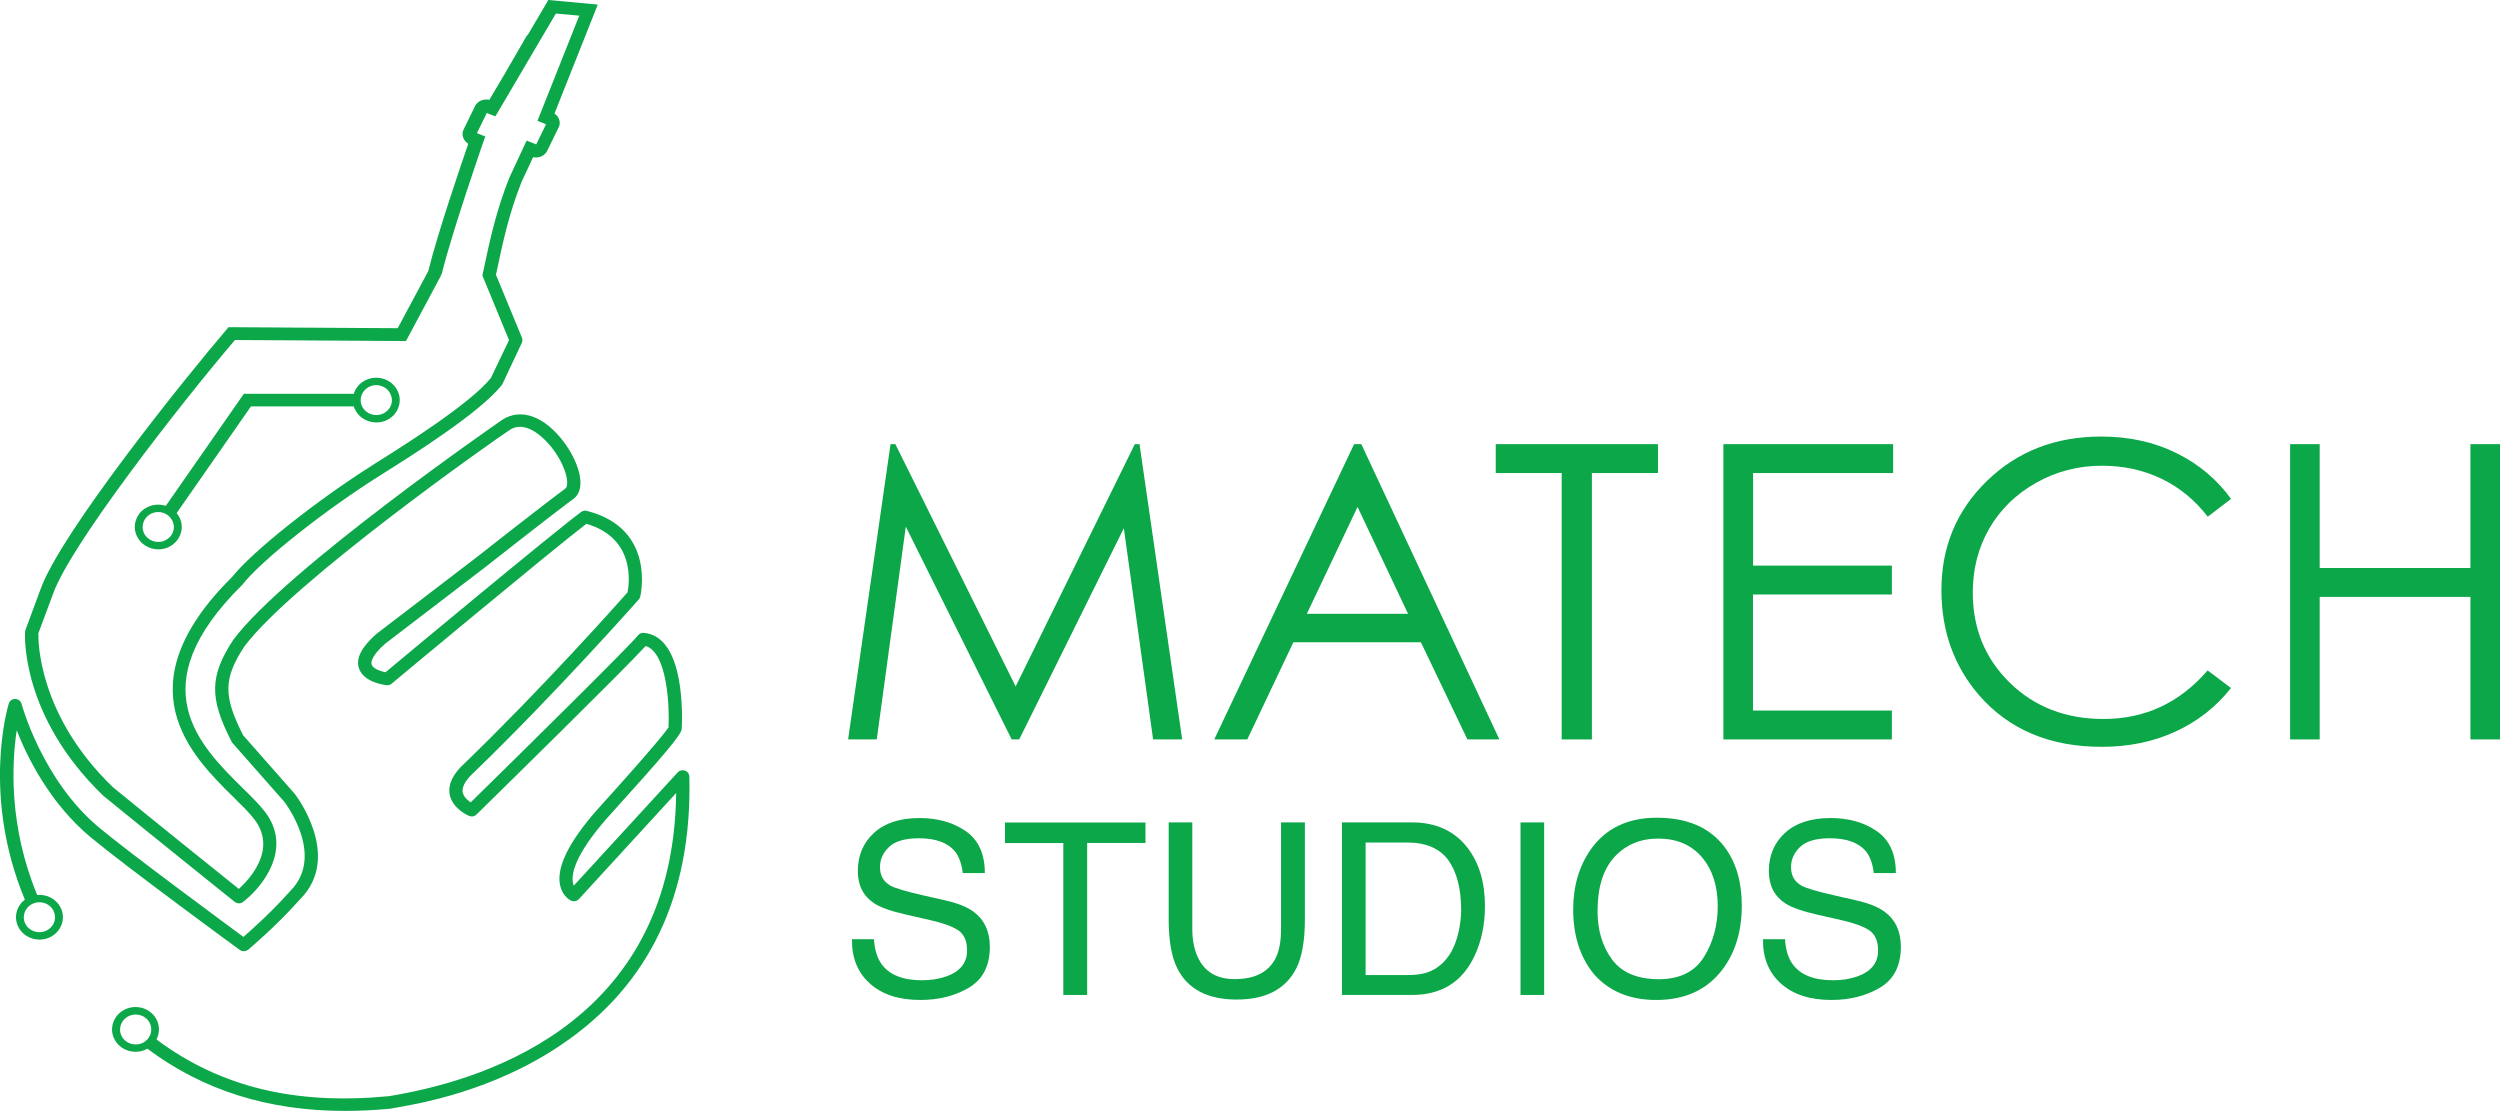 <svg width="144" height="64" viewBox="0 0 144 64" fill="none" xmlns="http://www.w3.org/2000/svg">
<path d="M31.939 6.54L34.432 0.264L31.584 0L30.386 2.036L30.362 2.024L29.104 4.198L28.189 5.747C27.887 5.687 27.593 5.789 27.436 5.999C27.406 6.035 27.376 6.078 27.358 6.12L26.695 7.477C26.623 7.621 26.623 7.783 26.683 7.939C26.738 8.077 26.84 8.191 26.972 8.282C26.575 9.429 25.196 13.464 24.672 15.608L22.909 18.905L13.149 18.845V18.863C10.657 21.77 3.48 30.718 2.336 33.937L1.469 36.279C1.457 36.309 1.451 36.345 1.445 36.375C1.433 36.573 1.18 41.251 5.967 45.852C5.973 45.858 5.979 45.864 5.991 45.87C8.628 48.026 13.468 51.905 13.516 51.947C13.589 52.001 13.673 52.031 13.763 52.031C13.848 52.031 13.932 52.007 13.998 51.953C15.142 51.076 16.882 48.86 15.256 46.752C14.937 46.338 14.498 45.9 13.986 45.401C11.475 42.921 8.038 39.528 13.95 33.691C13.962 33.678 13.968 33.666 13.98 33.654C15.076 32.267 18.7 29.391 21.903 27.379L22.12 27.241C23.775 26.202 27.647 23.764 28.905 22.178C28.923 22.154 28.935 22.13 28.947 22.106L30.061 19.74C30.103 19.65 30.103 19.548 30.067 19.458L28.568 15.83C29.001 13.746 29.351 12.221 30.043 10.479L30.705 9.056C31.006 9.11 31.295 9.014 31.446 8.798C31.476 8.762 31.506 8.72 31.524 8.678L32.186 7.321C32.258 7.176 32.258 7.014 32.198 6.858C32.156 6.738 32.06 6.624 31.939 6.54ZM28.273 21.776C27.063 23.265 23.312 25.625 21.698 26.64L21.482 26.778C18.236 28.826 14.54 31.763 13.39 33.21C6.99 39.546 11.03 43.533 13.444 45.912C13.938 46.398 14.359 46.812 14.648 47.191C15.979 48.92 14.383 50.632 13.757 51.202C12.728 50.38 8.79 47.215 6.502 45.341C2.228 41.221 2.198 36.964 2.21 36.477L3.065 34.183C4.064 31.384 10.338 23.337 13.534 19.584L23.384 19.644L25.383 15.908L25.413 15.824C25.419 15.812 25.419 15.8 25.425 15.782L25.443 15.788C26.027 13.38 27.821 8.233 27.839 8.179L27.954 7.861L27.472 7.669L28.038 6.51C28.044 6.51 28.05 6.51 28.056 6.516L28.526 6.702L28.55 6.666H28.556L32.018 0.781L33.366 0.901L30.958 6.96L31.452 7.158L30.886 8.318C30.88 8.318 30.874 8.318 30.868 8.312L30.344 8.101L30.326 8.143L30.314 8.137L29.332 10.251C28.598 12.101 28.243 13.68 27.785 15.866V15.872C27.785 15.878 27.785 15.878 27.785 15.884H27.791L29.32 19.59L28.273 21.776Z" fill="#0BA749"/>
<path d="M39.706 44.716C39.7 44.566 39.603 44.434 39.453 44.386C39.308 44.338 39.14 44.374 39.037 44.488L33.053 51.01C33.029 50.962 33.011 50.896 32.999 50.824C32.914 50.373 33.065 49.293 34.955 47.137C38.417 43.311 39.182 42.374 39.26 42.02H39.266C39.296 41.468 39.513 36.645 37.075 36.453C36.936 36.441 36.804 36.513 36.725 36.621C36.43 37.035 30.892 42.512 27.111 46.218C26.924 46.092 26.695 45.888 26.653 45.635C26.581 45.233 26.972 44.782 27.321 44.47C32.12 39.828 36.749 34.573 36.798 34.525C36.834 34.483 36.864 34.429 36.876 34.375C36.888 34.333 37.821 30.442 33.799 29.427C33.685 29.396 33.565 29.421 33.468 29.493C31.819 30.718 23.426 37.702 22.204 38.723C21.909 38.663 21.493 38.519 21.409 38.285C21.367 38.164 21.361 37.804 22.192 37.072L27.948 32.669C27.984 32.639 31.849 29.601 33.035 28.73C33.824 28.147 33.342 26.616 32.481 25.463C31.373 23.986 30.025 23.487 28.953 24.166C28.838 24.238 16.424 32.826 13.432 36.861C12.071 38.945 12.047 40.206 13.342 42.723C13.354 42.747 13.372 42.777 13.39 42.795L16.376 46.182C16.4 46.212 18.76 49.275 16.719 51.322C15.659 52.511 14.504 53.55 14.022 53.965C12.812 53.07 7.526 49.178 5.726 47.683C2.432 44.951 1.252 40.579 1.24 40.537C1.198 40.38 1.048 40.266 0.879 40.26C0.71 40.254 0.554 40.362 0.506 40.525C0.433 40.753 -1.054 45.851 1.433 51.821C0.957 52.181 0.783 52.812 1.042 53.364C1.264 53.839 1.758 54.121 2.276 54.121C2.462 54.121 2.649 54.085 2.83 54.007C3.51 53.713 3.811 52.944 3.504 52.301C3.257 51.785 2.703 51.497 2.143 51.551C0.494 47.575 0.68 43.948 0.963 42.068C1.583 43.654 2.896 46.29 5.226 48.23C7.273 49.929 13.745 54.673 13.811 54.715C13.956 54.818 14.154 54.812 14.293 54.703C14.359 54.649 15.888 53.37 17.285 51.797C19.753 49.323 17.014 45.767 16.972 45.719L14.004 42.35C12.854 40.092 12.872 39.083 14.064 37.252C16.809 33.546 28.622 25.235 29.368 24.76C30.434 24.082 31.626 25.571 31.855 25.877C32.638 26.922 32.818 27.955 32.565 28.141C31.367 29.018 27.496 32.063 27.46 32.093L21.698 36.501C21.692 36.507 21.686 36.513 21.674 36.519C20.807 37.288 20.482 37.936 20.681 38.507C20.952 39.3 22.132 39.45 22.264 39.468C22.366 39.48 22.475 39.45 22.559 39.378C22.655 39.3 31.71 31.751 33.775 30.171C36.623 31 36.244 33.618 36.148 34.117C35.588 34.753 31.253 39.624 26.785 43.942C26.093 44.56 25.798 45.173 25.901 45.755C26.051 46.59 26.984 46.98 27.02 46.998C27.165 47.059 27.333 47.029 27.442 46.92C28.929 45.461 35.967 38.555 37.189 37.21C38.435 37.582 38.568 40.687 38.508 41.9C38.381 42.086 37.725 42.963 34.377 46.662C32.746 48.518 32.035 49.983 32.264 51.004C32.403 51.629 32.842 51.851 32.89 51.875C33.047 51.947 33.233 51.911 33.342 51.791L38.947 45.677C38.797 58.463 28.646 62.096 22.505 63.123L22.39 63.141C16.984 63.658 12.691 62.613 9.013 59.874C9.187 59.538 9.211 59.13 9.037 58.763C8.73 58.115 7.929 57.826 7.249 58.121C6.568 58.415 6.267 59.184 6.574 59.826C6.725 60.138 6.99 60.379 7.327 60.499C7.484 60.553 7.64 60.583 7.803 60.583C7.995 60.583 8.182 60.547 8.357 60.469C8.399 60.451 8.441 60.427 8.483 60.403C11.698 62.805 15.449 63.988 19.868 63.988C20.711 63.988 21.578 63.946 22.475 63.862C22.487 63.862 22.493 63.862 22.505 63.856L22.631 63.832C24.052 63.592 28.369 62.871 32.336 60.174C37.406 56.757 39.88 51.551 39.706 44.716ZM2.27 51.971C2.613 51.971 2.938 52.157 3.089 52.475C3.185 52.686 3.197 52.92 3.113 53.136C3.028 53.352 2.86 53.52 2.643 53.617C2.191 53.815 1.656 53.623 1.451 53.19C1.246 52.758 1.445 52.247 1.896 52.049C2.023 51.995 2.149 51.971 2.27 51.971ZM6.996 59.658C6.791 59.226 6.99 58.715 7.441 58.517C7.562 58.463 7.688 58.439 7.815 58.439C7.923 58.439 8.031 58.457 8.134 58.493C8.357 58.571 8.537 58.733 8.633 58.943C8.838 59.376 8.639 59.886 8.188 60.084C7.73 60.282 7.201 60.09 6.996 59.658Z" fill="#0BA749"/>
<path d="M22.902 22.515C22.595 21.866 21.794 21.578 21.114 21.872C20.783 22.016 20.536 22.268 20.41 22.593C20.398 22.623 20.386 22.653 20.38 22.683H14.046L9.549 29.139C9.235 29.036 8.88 29.042 8.555 29.181C8.224 29.325 7.977 29.577 7.851 29.901C7.724 30.226 7.736 30.574 7.887 30.886C8.11 31.36 8.603 31.643 9.121 31.643C9.308 31.643 9.494 31.607 9.675 31.529C10.355 31.234 10.656 30.466 10.349 29.823C10.301 29.727 10.241 29.637 10.175 29.553L14.455 23.409H20.38C20.398 23.469 20.416 23.523 20.446 23.578C20.669 24.052 21.162 24.334 21.68 24.334C21.867 24.334 22.053 24.298 22.234 24.22C22.565 24.076 22.812 23.824 22.938 23.499C23.065 23.175 23.053 22.827 22.902 22.515ZM9.958 30.658C9.874 30.874 9.705 31.042 9.488 31.138C9.037 31.337 8.501 31.144 8.296 30.712C8.092 30.28 8.29 29.769 8.742 29.571C8.862 29.517 8.989 29.493 9.109 29.493C9.452 29.493 9.777 29.679 9.928 29.997C10.036 30.213 10.042 30.442 9.958 30.658ZM22.517 23.349C22.433 23.566 22.264 23.734 22.047 23.83C21.596 24.028 21.06 23.836 20.855 23.403C20.651 22.971 20.849 22.46 21.301 22.262C21.421 22.208 21.547 22.184 21.668 22.184C22.011 22.184 22.336 22.37 22.487 22.689C22.589 22.899 22.601 23.133 22.517 23.349Z" fill="#0BA749"/>
<path d="M48.851 42.591L51.295 25.583H51.572L58.502 39.54L65.365 25.583H65.636L68.093 42.591H66.419L64.733 30.424L58.707 42.591H58.273L52.174 30.334L50.501 42.591H48.851Z" fill="#0BA749"/>
<path d="M78.412 25.583L86.365 42.591H84.523L81.844 36.994H74.499L71.843 42.591H69.941L77.996 25.583H78.412ZM78.195 29.198L75.275 35.354H81.103L78.195 29.198Z" fill="#0BA749"/>
<path d="M86.154 27.247V25.583H95.498V27.247H91.693V42.591H89.953V27.247H86.154Z" fill="#0BA749"/>
<path d="M99.273 25.583H109.045V27.247H100.977V32.58H108.972V34.243H100.971V40.927H108.972V42.591H99.267V25.583H99.273Z" fill="#0BA749"/>
<path d="M128.509 28.736L127.167 29.763C126.426 28.802 125.535 28.069 124.493 27.571C123.452 27.073 122.314 26.826 121.068 26.826C119.707 26.826 118.449 27.151 117.287 27.805C116.125 28.46 115.228 29.331 114.59 30.43C113.951 31.529 113.632 32.766 113.632 34.135C113.632 36.207 114.343 37.936 115.77 39.33C117.197 40.723 118.997 41.413 121.164 41.413C123.554 41.413 125.547 40.483 127.161 38.615L128.503 39.63C127.654 40.711 126.595 41.546 125.318 42.134C124.048 42.723 122.627 43.017 121.056 43.017C118.069 43.017 115.721 42.026 113.994 40.044C112.549 38.369 111.826 36.351 111.826 33.985C111.826 31.492 112.699 29.403 114.451 27.697C116.203 25.997 118.395 25.145 121.032 25.145C122.621 25.145 124.06 25.457 125.342 26.088C126.643 26.724 127.69 27.607 128.509 28.736Z" fill="#0BA749"/>
<path d="M131.911 25.583H133.614V32.718H142.296V25.583H144V42.591H142.296V34.381H133.614V42.591H131.911V25.583Z" fill="#0BA749"/>
<path d="M50.344 54.103C50.374 54.667 50.507 55.124 50.742 55.478C51.187 56.139 51.976 56.463 53.108 56.463C53.613 56.463 54.077 56.391 54.492 56.247C55.299 55.965 55.703 55.466 55.703 54.746C55.703 54.205 55.534 53.821 55.197 53.587C54.854 53.358 54.318 53.166 53.583 52.998L52.235 52.692C51.356 52.493 50.73 52.277 50.362 52.037C49.73 51.623 49.411 51.004 49.411 50.175C49.411 49.281 49.718 48.548 50.338 47.977C50.958 47.407 51.831 47.119 52.969 47.119C54.011 47.119 54.902 47.371 55.63 47.875C56.359 48.38 56.726 49.184 56.726 50.289H55.456C55.389 49.755 55.245 49.347 55.022 49.064C54.613 48.548 53.914 48.284 52.927 48.284C52.132 48.284 51.56 48.452 51.211 48.782C50.862 49.118 50.687 49.503 50.687 49.947C50.687 50.434 50.892 50.788 51.295 51.016C51.56 51.16 52.169 51.34 53.108 51.557L54.505 51.875C55.179 52.031 55.697 52.241 56.064 52.505C56.696 52.968 57.015 53.647 57.015 54.529C57.015 55.628 56.612 56.415 55.811 56.889C55.01 57.364 54.077 57.598 53.011 57.598C51.771 57.598 50.802 57.28 50.103 56.649C49.405 56.025 49.056 55.172 49.074 54.097H50.344V54.103Z" fill="#0BA749"/>
<path d="M65.98 47.371V48.554H62.62V57.31H61.248V48.56H57.888V47.377H65.98V47.371Z" fill="#0BA749"/>
<path d="M68.677 47.371V53.514C68.677 54.235 68.816 54.836 69.087 55.316C69.49 56.037 70.164 56.397 71.121 56.397C72.265 56.397 73.042 56.007 73.457 55.226C73.68 54.8 73.788 54.229 73.788 53.514V47.371H75.161V52.95C75.161 54.175 74.999 55.112 74.668 55.773C74.059 56.974 72.915 57.574 71.236 57.574C69.556 57.574 68.412 56.974 67.81 55.773C67.479 55.112 67.316 54.175 67.316 52.95V47.371H68.677Z" fill="#0BA749"/>
<path d="M77.304 47.371H81.338C82.711 47.371 83.77 47.857 84.523 48.824C85.197 49.701 85.534 50.818 85.534 52.187C85.534 53.244 85.336 54.199 84.938 55.052C84.234 56.559 83.03 57.31 81.32 57.31H77.298V47.371H77.304ZM81.067 56.163C81.525 56.163 81.898 56.115 82.193 56.019C82.717 55.844 83.15 55.502 83.481 55.004C83.746 54.601 83.939 54.091 84.059 53.46C84.126 53.088 84.162 52.74 84.162 52.421C84.162 51.19 83.915 50.235 83.427 49.551C82.934 48.872 82.145 48.53 81.055 48.53H78.659V56.163H81.067Z" fill="#0BA749"/>
<path d="M87.582 47.371H88.942V57.31H87.582V47.371Z" fill="#0BA749"/>
<path d="M99.34 48.794C100.002 49.677 100.327 50.8 100.327 52.169C100.327 53.653 99.948 54.884 99.195 55.868C98.31 57.022 97.046 57.598 95.402 57.598C93.867 57.598 92.663 57.094 91.79 56.085C91.007 55.112 90.616 53.881 90.616 52.391C90.616 51.046 90.953 49.899 91.621 48.938C92.482 47.713 93.752 47.101 95.432 47.101C97.19 47.101 98.491 47.665 99.34 48.794ZM98.147 55.124C98.677 54.271 98.942 53.298 98.942 52.193C98.942 51.028 98.635 50.085 98.027 49.371C97.413 48.656 96.576 48.302 95.516 48.302C94.487 48.302 93.644 48.656 92.994 49.359C92.344 50.067 92.019 51.106 92.019 52.481C92.019 53.581 92.296 54.511 92.855 55.268C93.415 56.025 94.318 56.403 95.571 56.403C96.757 56.397 97.618 55.971 98.147 55.124Z" fill="#0BA749"/>
<path d="M102.819 54.103C102.849 54.667 102.982 55.124 103.217 55.478C103.662 56.139 104.451 56.463 105.583 56.463C106.089 56.463 106.552 56.391 106.968 56.247C107.774 55.965 108.178 55.466 108.178 54.746C108.178 54.205 108.009 53.821 107.672 53.587C107.329 53.358 106.793 53.166 106.058 52.998L104.71 52.692C103.831 52.493 103.205 52.277 102.837 52.037C102.205 51.623 101.886 51.004 101.886 50.175C101.886 49.281 102.193 48.548 102.813 47.977C103.433 47.407 104.306 47.119 105.444 47.119C106.486 47.119 107.377 47.371 108.105 47.875C108.834 48.38 109.201 49.184 109.201 50.289H107.931C107.865 49.755 107.72 49.347 107.497 49.064C107.088 48.548 106.39 48.284 105.402 48.284C104.607 48.284 104.036 48.452 103.686 48.782C103.337 49.118 103.163 49.503 103.163 49.947C103.163 50.434 103.367 50.788 103.771 51.016C104.036 51.16 104.644 51.34 105.583 51.557L106.98 51.875C107.654 52.031 108.172 52.241 108.539 52.505C109.171 52.968 109.49 53.647 109.49 54.529C109.49 55.628 109.087 56.415 108.286 56.889C107.485 57.364 106.552 57.598 105.486 57.598C104.246 57.598 103.277 57.28 102.579 56.649C101.88 56.025 101.531 55.172 101.549 54.097H102.819V54.103Z" fill="#0BA749"/>
</svg>
